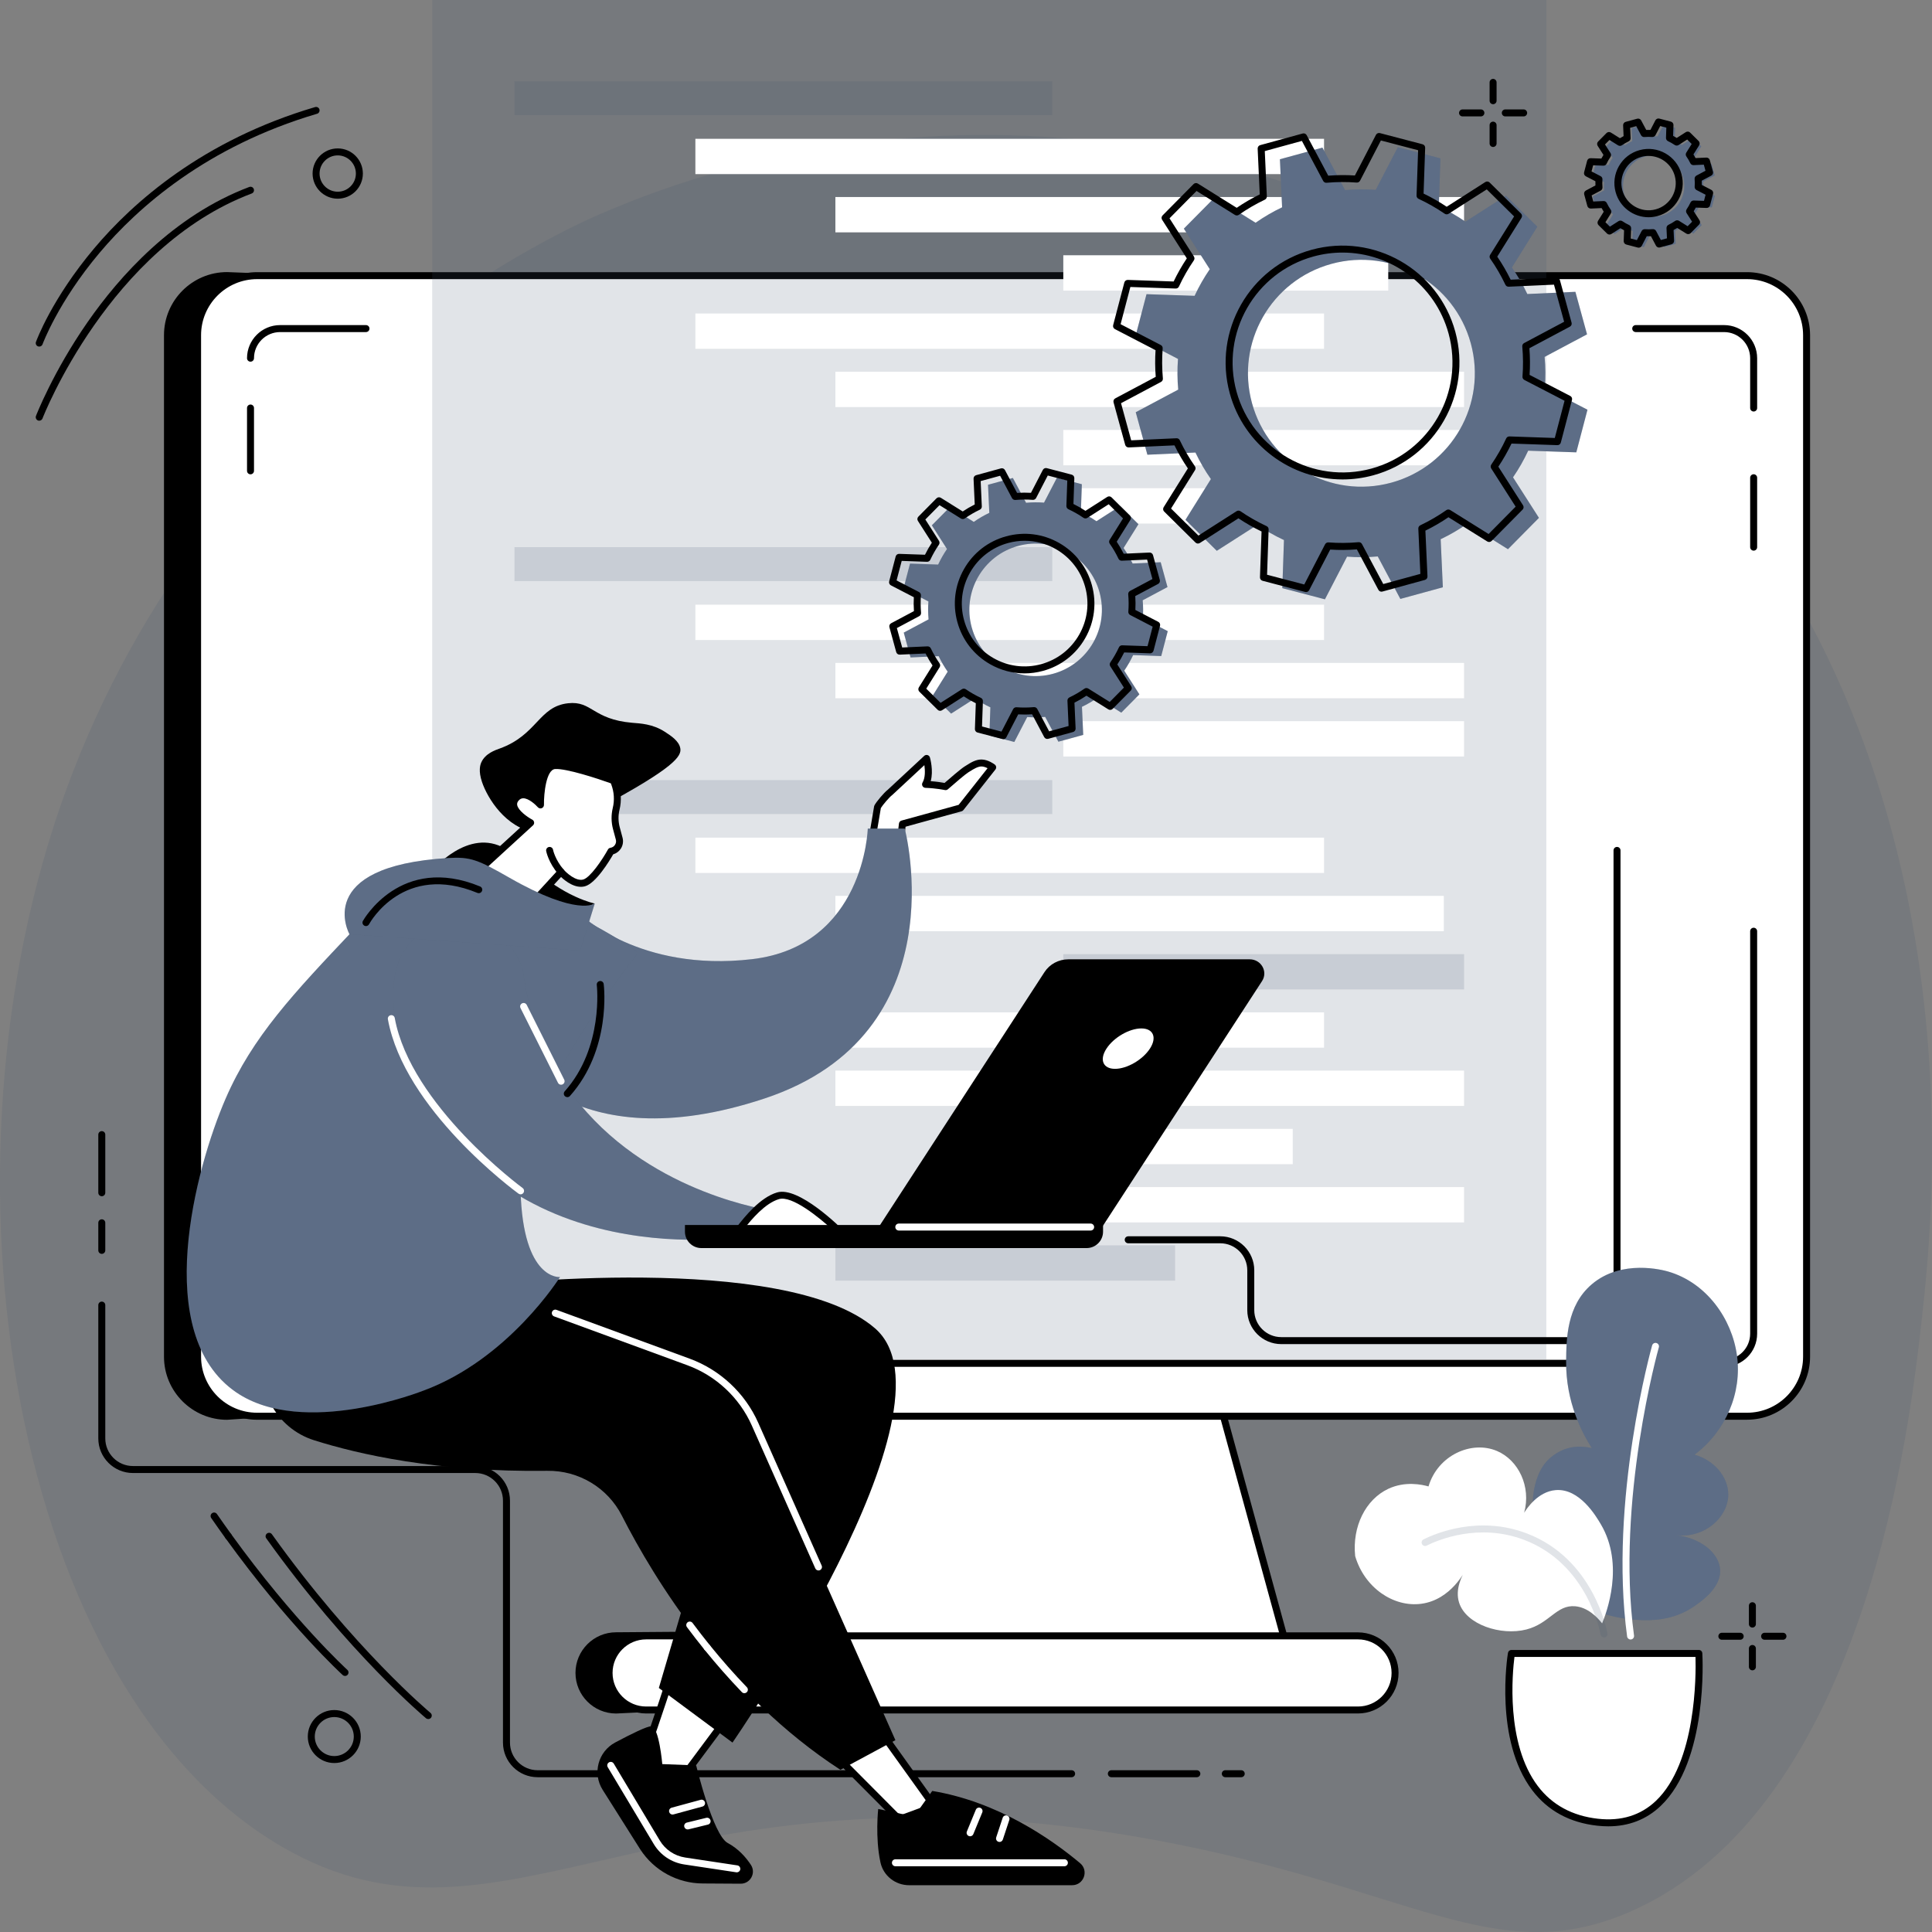 <svg width="210" height="210" viewBox="0 0 210 210" fill="none" xmlns="http://www.w3.org/2000/svg">
<rect x="0" y="0" width="210" height="210" fill="#808080" stroke="none"/>
<g clip-path="url(#clip0_610_717)">
<path d="M65.133 23.312C60.217 25.451 23.014 42.572 7.198 85.844C-7.965 127.331 1.27 183.684 30.675 200.745C54.787 214.734 71.413 190.093 125.34 199.963C153.358 205.092 162.502 214.228 177.215 207.779C202.984 196.487 207.682 154.201 208.879 143.455C210.256 131.086 216.118 78.343 176.817 41.772C145.586 12.711 100.815 7.8 65.133 23.312Z" fill="#3F526F" fill-opacity="0.16"/>
<path d="M183.735 35.715L24.684 29.575C20.901 29.575 17.825 32.651 17.825 36.434V147.466C17.825 151.248 20.901 154.325 24.684 154.325L82.153 150.431L74.775 177.361L66.967 177.422C64.533 177.422 62.552 179.403 62.552 181.837C62.552 184.271 64.533 186.252 66.967 186.252L132.348 183.133C134.782 183.133 130.228 154.322 130.228 154.322C130.228 154.322 187.517 35.71 183.735 35.71V35.715Z" fill="black"/>
<path d="M129.201 140.133H88.643L77.136 182.128H140.708L129.201 140.133Z" fill="white"/>
<path d="M140.708 182.508H77.138C77.019 182.508 76.908 182.452 76.837 182.358C76.766 182.265 76.741 182.143 76.774 182.027L88.281 140.03C88.326 139.865 88.476 139.751 88.648 139.751H129.206C129.378 139.751 129.527 139.865 129.573 140.03L141.08 182.027C141.11 182.141 141.087 182.262 141.016 182.358C140.945 182.452 140.834 182.508 140.715 182.508H140.708ZM77.634 181.749H140.209L128.912 140.51H88.934L77.637 181.749H77.634Z" fill="black"/>
<path d="M189.896 29.962H27.948C24.373 29.962 21.476 32.859 21.476 36.434V147.466C21.476 151.04 24.373 153.938 27.948 153.938H189.896C193.47 153.938 196.368 151.04 196.368 147.466V36.434C196.368 32.859 193.47 29.962 189.896 29.962Z" fill="white"/>
<path d="M189.896 154.32H27.948C24.17 154.32 21.096 151.246 21.096 147.468V36.434C21.096 32.656 24.17 29.582 27.948 29.582H189.896C193.673 29.582 196.747 32.656 196.747 36.434V147.466C196.747 151.243 193.673 154.317 189.896 154.317V154.32ZM27.948 30.341C24.588 30.341 21.855 33.074 21.855 36.434V147.466C21.855 150.826 24.588 153.558 27.948 153.558H189.896C193.256 153.558 195.988 150.826 195.988 147.466V36.434C195.988 33.074 193.256 30.341 189.896 30.341H27.948Z" fill="black"/>
<path d="M147.61 177.814H70.231C68.007 177.814 66.203 179.618 66.203 181.842C66.203 184.066 68.007 185.87 70.231 185.87H147.61C149.834 185.87 151.638 184.066 151.638 181.842C151.638 179.618 149.834 177.814 147.61 177.814Z" fill="white"/>
<path d="M147.61 186.247H70.231C67.802 186.247 65.824 184.271 65.824 181.84C65.824 179.408 67.8 177.432 70.231 177.432H147.61C150.039 177.432 152.017 179.408 152.017 181.84C152.017 184.271 150.041 186.247 147.61 186.247ZM70.231 178.194C68.22 178.194 66.583 179.831 66.583 181.842C66.583 183.854 68.22 185.491 70.231 185.491H147.61C149.621 185.491 151.258 183.854 151.258 181.842C151.258 179.831 149.621 178.194 147.61 178.194H70.231Z" fill="black"/>
<path d="M27.229 118.291V144.968C27.229 146.744 28.669 148.187 30.448 148.187H187.396C189.172 148.187 190.614 146.747 190.614 144.968V101.22L27.229 118.291Z" fill="white"/>
<path d="M187.396 148.566H30.448C28.464 148.566 26.85 146.952 26.85 144.968V118.291C26.85 118.081 27.019 117.911 27.229 117.911C27.439 117.911 27.609 118.081 27.609 118.291V144.968C27.609 146.534 28.881 147.807 30.448 147.807H187.396C188.962 147.807 190.235 146.534 190.235 144.968V101.22C190.235 101.01 190.404 100.84 190.614 100.84C190.824 100.84 190.994 101.01 190.994 101.22V144.968C190.994 146.952 189.38 148.566 187.396 148.566Z" fill="black"/>
<path d="M27.229 51.556C27.019 51.556 26.85 51.387 26.85 51.177V44.35C26.85 44.141 27.019 43.971 27.229 43.971C27.439 43.971 27.609 44.141 27.609 44.35V51.177C27.609 51.387 27.439 51.556 27.229 51.556Z" fill="black"/>
<path d="M39.781 35.715H30.448C28.671 35.715 27.229 37.155 27.229 38.934L39.781 35.715Z" fill="white"/>
<path d="M27.229 39.313C27.019 39.313 26.85 39.144 26.85 38.934C26.85 36.95 28.464 35.336 30.448 35.336H39.781C39.991 35.336 40.161 35.505 40.161 35.715C40.161 35.925 39.991 36.095 39.781 36.095H30.448C28.881 36.095 27.609 37.367 27.609 38.934C27.609 39.144 27.439 39.313 27.229 39.313Z" fill="black"/>
<path d="M190.614 44.35V38.934C190.614 37.157 189.175 35.715 187.396 35.715H177.797L190.614 44.35Z" fill="white"/>
<path d="M190.614 44.73C190.404 44.73 190.235 44.56 190.235 44.35V38.934C190.235 37.367 188.962 36.095 187.396 36.095H177.797C177.587 36.095 177.417 35.925 177.417 35.715C177.417 35.505 177.587 35.336 177.797 35.336H187.396C189.38 35.336 190.994 36.95 190.994 38.934V44.35C190.994 44.56 190.824 44.73 190.614 44.73Z" fill="black"/>
<path d="M190.614 59.853C190.404 59.853 190.235 59.683 190.235 59.473V51.928C190.235 51.718 190.404 51.549 190.614 51.549C190.824 51.549 190.994 51.718 190.994 51.928V59.473C190.994 59.683 190.824 59.853 190.614 59.853Z" fill="black"/>
<path d="M168.078 0H46.977V147.764H168.078V0Z" fill="#3F526F" fill-opacity="0.16"/>
<path d="M114.379 8.83H55.921V12.519H114.379V8.83Z" fill="#3F526F" fill-opacity="0.16"/>
<path d="M143.918 15.087H75.585V18.925H143.918V15.087Z" fill="white"/>
<path d="M159.137 21.415H90.803V25.256H159.137V21.415Z" fill="white"/>
<path d="M150.896 27.745H115.576V31.586H150.896V27.745Z" fill="white"/>
<path d="M114.379 59.473H55.921V63.162H114.379V59.473Z" fill="#3F526F" fill-opacity="0.16"/>
<path d="M143.918 65.727H75.585V69.566H143.918V65.727Z" fill="white"/>
<path d="M159.137 72.058H90.803V75.896H159.137V72.058Z" fill="white"/>
<path d="M159.137 78.388H115.576V82.229H159.137V78.388Z" fill="white"/>
<path d="M143.918 34.076H75.585V37.914H143.918V34.076Z" fill="white"/>
<path d="M159.137 40.406H90.803V44.247H159.137V40.406Z" fill="white"/>
<path d="M142.656 53.067H115.576V56.907H142.656V53.067Z" fill="white"/>
<path d="M159.137 46.736H115.576V50.577H159.137V46.736Z" fill="white"/>
<path d="M114.379 84.794H55.921V88.483H114.379V84.794Z" fill="#3F526F" fill-opacity="0.16"/>
<path d="M143.918 91.049H75.585V94.887H143.918V91.049Z" fill="white"/>
<path d="M156.938 97.379H90.803V101.22H156.938V97.379Z" fill="white"/>
<path d="M159.137 103.71H115.576V107.55H159.137V103.71Z" fill="#3F526F" fill-opacity="0.16"/>
<path d="M127.728 135.361H90.803V139.202H127.728V135.361Z" fill="#3F526F" fill-opacity="0.16"/>
<path d="M143.918 110.04H75.585V113.878H143.918V110.04Z" fill="white"/>
<path d="M159.137 116.37H90.803V120.209H159.137V116.37Z" fill="white"/>
<path d="M159.137 129.031H115.576V132.872H159.137V129.031Z" fill="white"/>
<path d="M140.515 122.701H115.576V126.541H140.515V122.701Z" fill="white"/>
<path d="M134.916 193.175H133.186C132.976 193.175 132.806 193.005 132.806 192.795C132.806 192.585 132.976 192.416 133.186 192.416H134.916C135.126 192.416 135.296 192.585 135.296 192.795C135.296 193.005 135.126 193.175 134.916 193.175Z" fill="black"/>
<path d="M130.091 193.175H120.798C120.588 193.175 120.419 193.005 120.419 192.795C120.419 192.585 120.588 192.416 120.798 192.416H130.091C130.301 192.416 130.471 192.585 130.471 192.795C130.471 193.005 130.301 193.175 130.091 193.175Z" fill="black"/>
<path d="M116.477 193.175H58.436C56.361 193.175 54.671 191.487 54.671 189.41V163.117C54.671 161.46 53.322 160.111 51.665 160.111H14.45C12.375 160.111 10.685 158.423 10.685 156.346V141.859C10.685 141.649 10.854 141.479 11.064 141.479C11.274 141.479 11.444 141.649 11.444 141.859V156.346C11.444 158.003 12.792 159.352 14.45 159.352H51.668C53.742 159.352 55.432 161.04 55.432 163.117V189.41C55.432 191.067 56.781 192.416 58.438 192.416H116.479C116.689 192.416 116.859 192.585 116.859 192.795C116.859 193.005 116.689 193.175 116.479 193.175H116.477Z" fill="black"/>
<path d="M11.064 136.29C10.854 136.29 10.685 136.12 10.685 135.91V132.912C10.685 132.702 10.854 132.533 11.064 132.533C11.274 132.533 11.444 132.702 11.444 132.912V135.91C11.444 136.12 11.274 136.29 11.064 136.29Z" fill="black"/>
<path d="M11.064 130.025C10.854 130.025 10.685 129.856 10.685 129.646V123.328C10.685 123.118 10.854 122.949 11.064 122.949C11.274 122.949 11.444 123.118 11.444 123.328V129.646C11.444 129.856 11.274 130.025 11.064 130.025Z" fill="black"/>
<path d="M69.297 192.37C69.841 191.819 72.989 182.027 72.989 182.027L79.208 186.465L72.389 195.629L69.295 192.37H69.297Z" fill="white"/>
<path d="M72.389 196.008C72.285 196.008 72.187 195.965 72.114 195.89L69.019 192.631C68.88 192.484 68.88 192.254 69.019 192.11C69.424 191.591 71.445 185.584 72.625 181.911C72.662 181.794 72.751 181.706 72.868 181.668C72.981 181.63 73.108 181.647 73.207 181.718L79.425 186.156C79.509 186.214 79.565 186.305 79.58 186.407C79.595 186.508 79.57 186.609 79.509 186.693L72.69 195.857C72.625 195.945 72.521 196.003 72.409 196.008C72.402 196.008 72.394 196.008 72.387 196.008H72.389ZM69.766 192.312L72.354 195.039L78.672 186.548L73.189 182.637C72.387 185.116 70.512 190.829 69.763 192.312H69.766Z" fill="black"/>
<path d="M80.506 204.75L76.369 204.725C73.632 204.71 71.086 203.318 69.596 201.023L65.507 194.549C64.376 192.76 65.009 190.389 66.879 189.395C68.587 188.486 70.375 187.603 70.793 187.644C71.643 187.725 71.987 191.75 71.987 191.75L75.671 191.892C75.671 191.892 77.493 199.462 79.094 200.322C80.26 200.95 81.075 201.871 81.624 202.711C82.199 203.591 81.558 204.755 80.508 204.75H80.506Z" fill="black"/>
<path d="M80.088 203.515C80.071 203.515 80.05 203.515 80.03 203.51L74.373 202.658C72.986 202.448 71.779 201.638 71.058 200.436L66.059 192.084C65.95 191.905 66.011 191.672 66.191 191.563C66.37 191.454 66.603 191.515 66.712 191.695L71.711 200.046C72.313 201.053 73.325 201.732 74.487 201.906L80.144 202.759C80.352 202.789 80.493 202.984 80.463 203.191C80.435 203.379 80.273 203.515 80.088 203.515Z" fill="white"/>
<path d="M73.105 197.236C72.938 197.236 72.787 197.124 72.738 196.955C72.683 196.752 72.802 196.545 73.004 196.489L76.157 195.632C76.359 195.576 76.567 195.695 76.622 195.897C76.678 196.1 76.559 196.307 76.356 196.363L73.204 197.22C73.171 197.231 73.138 197.233 73.103 197.233L73.105 197.236Z" fill="white"/>
<path d="M74.747 198.852C74.575 198.852 74.421 198.736 74.378 198.564C74.327 198.361 74.454 198.154 74.656 198.106L76.769 197.59C76.971 197.539 77.179 197.666 77.227 197.868C77.278 198.07 77.151 198.278 76.949 198.326L74.836 198.842C74.806 198.85 74.775 198.852 74.745 198.852H74.747Z" fill="white"/>
<path d="M90.52 190.503L97.741 197.757L101.569 196.353L94.912 187.07L90.52 190.503Z" fill="white"/>
<path d="M97.741 198.136C97.642 198.136 97.544 198.098 97.473 198.025L90.252 190.769C90.176 190.693 90.136 190.586 90.143 190.478C90.151 190.369 90.204 190.27 90.287 190.202L94.68 186.768C94.761 186.705 94.864 186.677 94.968 186.693C95.069 186.708 95.163 186.763 95.224 186.847L101.88 196.13C101.949 196.226 101.969 196.35 101.934 196.464C101.898 196.578 101.812 196.669 101.701 196.709L97.873 198.116C97.83 198.131 97.787 198.139 97.741 198.139V198.136ZM91.092 190.536L97.84 197.317L100.972 196.165L94.837 187.611L91.092 190.536Z" fill="black"/>
<path d="M95.459 196.623C95.459 196.623 95.11 199.71 95.702 202.437C96.018 203.892 97.326 204.914 98.814 204.914H116.535C117.802 204.914 118.377 203.333 117.405 202.521C114.255 199.882 108.456 195.849 101.331 194.667L99.343 197.451L95.456 196.628L95.459 196.623Z" fill="black"/>
<path d="M115.695 202.855H97.329C97.119 202.855 96.949 202.685 96.949 202.475C96.949 202.265 97.119 202.096 97.329 202.096H115.695C115.905 202.096 116.074 202.265 116.074 202.475C116.074 202.685 115.905 202.855 115.695 202.855Z" fill="white"/>
<path d="M105.445 199.594C105.397 199.594 105.349 199.583 105.301 199.566C105.106 199.485 105.015 199.265 105.096 199.07L106.068 196.712C106.149 196.517 106.369 196.426 106.564 196.507C106.758 196.588 106.85 196.808 106.769 197.003L105.797 199.361C105.736 199.508 105.595 199.596 105.445 199.596V199.594Z" fill="white"/>
<path d="M108.643 200.213C108.603 200.213 108.565 200.208 108.524 200.193C108.325 200.127 108.218 199.912 108.284 199.712L108.987 197.585C109.053 197.385 109.268 197.278 109.466 197.344C109.666 197.41 109.772 197.625 109.706 197.825L109.003 199.953C108.95 200.112 108.803 200.213 108.643 200.213Z" fill="white"/>
<path d="M52.295 139.731C52.295 139.731 85.298 135.89 95.11 144.384C104.924 152.88 79.618 189.41 79.618 189.41L71.615 183.474L79.205 157.654L48.7 148.991L52.295 139.731Z" fill="black"/>
<path d="M34.134 156.546C38.928 158.067 47.506 160.035 59.493 159.871C62.899 159.825 66.044 161.705 67.592 164.741C71.142 171.704 78.829 184.243 91.347 192.37L97.326 189.149L82.064 154.795C80.67 151.658 78.064 149.221 74.844 148.04L44.599 136.948C44.599 136.948 35.219 134.327 30.622 142.699C29.8 144.194 29.243 145.543 28.879 146.75C27.634 150.886 30.015 155.241 34.131 156.546H34.134Z" fill="black"/>
<path d="M88.964 170.7C88.817 170.7 88.681 170.616 88.618 170.475L81.72 154.95C80.377 151.924 77.824 149.535 74.715 148.397L60.23 143.086C60.032 143.013 59.931 142.795 60.004 142.6C60.078 142.403 60.295 142.302 60.49 142.375L74.975 147.686C78.274 148.895 80.987 151.433 82.414 154.644L89.311 170.168C89.397 170.361 89.311 170.583 89.118 170.669C89.068 170.692 89.017 170.702 88.964 170.702V170.7Z" fill="white"/>
<path d="M80.911 184.043C80.812 184.043 80.711 184.006 80.638 183.927C79.249 182.482 77.88 180.929 76.572 179.312C76.44 179.15 76.465 178.91 76.627 178.778C76.792 178.647 77.029 178.672 77.161 178.834C78.454 180.433 79.808 181.969 81.184 183.398C81.328 183.55 81.326 183.79 81.174 183.935C81.1 184.006 81.004 184.041 80.911 184.041V184.043Z" fill="white"/>
<path d="M76.868 179.454C76.756 179.454 76.647 179.406 76.572 179.312C75.929 178.518 75.289 177.693 74.669 176.863C74.545 176.696 74.578 176.458 74.747 176.332C74.914 176.208 75.152 176.241 75.279 176.41C75.891 177.232 76.526 178.05 77.161 178.836C77.293 178.998 77.267 179.239 77.105 179.37C77.035 179.426 76.951 179.454 76.868 179.454Z" fill="white"/>
<path d="M46.959 94.642C46.959 94.642 50.891 89.872 54.931 92.251C57.289 93.64 59.321 95.99 62.535 97.458C63.868 98.065 64.647 98.207 64.647 98.207C64.647 98.207 62.431 99.543 56.083 99.763C49.735 99.983 46.956 94.644 46.956 94.644L46.959 94.642Z" fill="black"/>
<path d="M58.18 90.485C54.949 89.963 52.983 86.758 52.391 84.997C51.986 83.787 52.191 83.145 52.32 82.859C52.755 81.887 53.861 81.526 54.304 81.366C58.405 79.889 58.552 76.784 61.755 76.44C64.354 76.159 64.407 78.188 68.71 78.563C69.583 78.639 70.919 78.672 72.268 79.544C72.913 79.962 73.821 80.546 73.948 81.353C74.077 82.171 73.437 83.398 64.986 87.901C60.154 90.477 59.266 90.662 58.178 90.487L58.18 90.485Z" fill="black"/>
<path d="M66.692 84.848C66.692 84.848 61.973 83.115 60.328 83.213C58.684 83.309 58.752 87.494 58.752 87.494C58.752 87.494 57.062 85.574 56.062 86.811C55.063 88.048 57.687 89.432 57.687 89.432L49.391 97.035L57.08 99.031L60.986 94.776C60.986 94.776 62.292 96.286 63.486 95.975C64.68 95.664 66.416 92.532 66.416 92.532C67.063 92.43 67.481 91.79 67.311 91.158L67.008 90.029C66.823 89.341 66.813 88.62 66.98 87.927C67.203 87.003 67.144 86.034 66.808 85.146L66.697 84.85L66.692 84.848Z" fill="white"/>
<path d="M57.075 99.408C57.042 99.408 57.011 99.403 56.978 99.396L49.289 97.4C49.155 97.364 49.049 97.258 49.016 97.124C48.983 96.99 49.026 96.845 49.127 96.752L57.049 89.495C56.498 89.136 55.642 88.466 55.478 87.676C55.397 87.284 55.496 86.902 55.761 86.571C56.047 86.216 56.422 86.024 56.844 86.014C57.411 85.999 57.978 86.325 58.388 86.644C58.466 85.303 58.818 82.92 60.3 82.834C62.003 82.732 66.621 84.42 66.818 84.491C66.922 84.529 67.003 84.61 67.043 84.713L67.154 85.01C67.519 85.974 67.582 87.011 67.339 88.013C67.187 88.64 67.195 89.303 67.365 89.928L67.668 91.056C67.777 91.461 67.709 91.897 67.478 92.248C67.284 92.547 66.99 92.762 66.653 92.861C66.256 93.554 64.766 96.028 63.569 96.339C62.529 96.61 61.479 95.793 60.983 95.325L57.348 99.284C57.274 99.363 57.173 99.408 57.069 99.408H57.075ZM50.157 96.84L56.948 98.604L60.7 94.515C60.773 94.437 60.877 94.394 60.986 94.391C61.095 94.391 61.196 94.439 61.267 94.523C61.588 94.892 62.598 95.808 63.385 95.603C64.139 95.406 65.439 93.498 66.079 92.342C66.135 92.238 66.236 92.17 66.352 92.152C66.557 92.119 66.734 92.008 66.846 91.833C66.96 91.659 66.993 91.454 66.937 91.251L66.633 90.123C66.433 89.376 66.423 88.585 66.603 87.833C66.81 86.981 66.755 86.097 66.446 85.275L66.395 85.144C64.984 84.635 61.573 83.517 60.346 83.59C59.379 83.646 59.106 86.239 59.126 87.487C59.126 87.646 59.033 87.788 58.883 87.846C58.734 87.904 58.567 87.861 58.461 87.742C58.218 87.469 57.459 86.755 56.859 86.77C56.66 86.775 56.5 86.862 56.351 87.044C56.227 87.198 56.184 87.347 56.219 87.519C56.338 88.096 57.287 88.79 57.856 89.093C57.965 89.151 58.038 89.258 58.056 89.382C58.071 89.503 58.028 89.627 57.937 89.71L50.155 96.84H50.157Z" fill="black"/>
<path d="M60.981 95.153C60.875 95.153 60.768 95.107 60.693 95.021C59.615 93.766 59.377 92.557 59.367 92.506C59.329 92.301 59.463 92.102 59.67 92.064C59.875 92.026 60.075 92.16 60.113 92.365C60.116 92.382 60.333 93.44 61.269 94.528C61.406 94.687 61.388 94.928 61.229 95.064C61.158 95.125 61.069 95.155 60.981 95.155V95.153Z" fill="black"/>
<path d="M95.386 87.712C95.55 87.383 96.375 86.401 96.749 86.12L100.714 82.434C100.714 82.434 101.23 84.21 100.605 85.257C101.822 85.298 102.784 85.505 102.784 85.505C102.784 85.505 104.595 83.909 105.046 83.636C105.496 83.36 106.085 82.925 106.693 82.932C107.3 82.94 107.905 83.405 107.905 83.405L104.423 87.818L98.09 89.561L96.775 100.466L93.888 96.6L95.386 87.714V87.712Z" fill="white"/>
<path d="M96.775 100.846C96.656 100.846 96.544 100.79 96.471 100.694L93.584 96.828C93.521 96.744 93.496 96.641 93.513 96.537L95.011 87.651C95.016 87.613 95.029 87.578 95.046 87.545C95.234 87.173 96.069 86.171 96.506 85.834L100.456 82.161C100.552 82.072 100.689 82.037 100.815 82.072C100.942 82.108 101.043 82.206 101.078 82.333C101.099 82.401 101.488 83.777 101.162 84.911C101.845 84.961 102.397 85.05 102.672 85.101C103.128 84.701 104.441 83.562 104.848 83.314C104.909 83.276 104.972 83.236 105.038 83.195C105.493 82.907 106.058 82.545 106.695 82.555C107.409 82.565 108.061 83.051 108.132 83.107C108.213 83.168 108.264 83.261 108.277 83.36C108.289 83.461 108.261 83.562 108.198 83.641L104.717 88.053C104.666 88.117 104.598 88.162 104.519 88.185L98.432 89.86L97.147 100.512C97.129 100.666 97.017 100.792 96.868 100.833C96.835 100.84 96.802 100.846 96.769 100.846H96.775ZM94.287 96.501L96.511 99.479L97.713 89.516C97.731 89.364 97.84 89.235 97.989 89.194L104.2 87.484L107.343 83.502C107.151 83.403 106.91 83.312 106.688 83.309C106.288 83.309 105.835 83.585 105.445 83.831C105.374 83.874 105.309 83.916 105.243 83.957C104.932 84.147 103.753 85.156 103.034 85.789C102.943 85.867 102.822 85.9 102.703 85.875C102.693 85.875 101.756 85.675 100.59 85.635C100.456 85.629 100.334 85.556 100.269 85.437C100.205 85.318 100.208 85.177 100.276 85.06C100.58 84.552 100.56 83.76 100.476 83.168L97.005 86.394C97.005 86.394 96.985 86.411 96.975 86.419C96.663 86.652 95.937 87.509 95.745 87.831L94.285 96.494L94.287 96.501Z" fill="black"/>
<path d="M63.058 99.363C63.058 99.363 69.502 105.686 81.733 104.259C93.964 102.832 94.325 90.065 94.325 90.065H98.341C98.341 90.065 104.274 112.378 83.107 119.399C61.94 126.423 55.05 114.106 55.05 114.106L63.058 99.363Z" fill="#3F526F"/>
<path d="M63.058 99.363C63.058 99.363 69.502 105.686 81.733 104.259C93.964 102.832 94.325 90.065 94.325 90.065H98.341C98.341 90.065 104.274 112.378 83.107 119.399C61.94 126.423 55.05 114.106 55.05 114.106L63.058 99.363Z" fill="white" fill-opacity="0.16"/>
<path d="M46.025 151.152C46.025 151.152 33.013 156.351 25.671 151.337C16.405 145.011 21.238 126.987 24.532 119.399C27.442 112.694 31.905 107.975 38.445 101.063C40.312 99.09 41.441 98.06 43.164 97.238C49.983 93.971 58.254 97.673 62.322 99.492C65.411 100.873 67.787 102.409 69.379 103.553C69.379 103.553 56.321 119.66 56.584 129.438C56.847 139.217 60.867 138.81 60.867 138.81C60.867 138.81 55.319 147.716 46.028 151.154L46.025 151.152Z" fill="#3F526F"/>
<path d="M46.025 151.152C46.025 151.152 33.013 156.351 25.671 151.337C16.405 145.011 21.238 126.987 24.532 119.399C27.442 112.694 31.905 107.975 38.445 101.063C40.312 99.09 41.441 98.06 43.164 97.238C49.983 93.971 58.254 97.673 62.322 99.492C65.411 100.873 67.787 102.409 69.379 103.553C69.379 103.553 56.321 119.66 56.584 129.438C56.847 139.217 60.867 138.81 60.867 138.81C60.867 138.81 55.319 147.716 46.028 151.154L46.025 151.152Z" fill="white" fill-opacity="0.16"/>
<path d="M56.844 105.478C57.216 108.388 58.104 112.087 60.214 115.882C66.945 127.994 80.448 130.931 83.112 131.457L80.443 134.43C80.443 134.43 51.764 139.136 43.447 112.934C43.447 112.934 40.29 103.153 47.313 100.734C48.776 100.231 50.699 99.937 52.538 100.653C55.723 101.893 56.723 105.056 56.847 105.476L56.844 105.478Z" fill="#3F526F"/>
<path d="M56.844 105.478C57.216 108.388 58.104 112.087 60.214 115.882C66.945 127.994 80.448 130.931 83.112 131.457L80.443 134.43C80.443 134.43 51.764 139.136 43.447 112.934C43.447 112.934 40.29 103.153 47.313 100.734C48.776 100.231 50.699 99.937 52.538 100.653C55.723 101.893 56.723 105.056 56.847 105.476L56.844 105.478Z" fill="white" fill-opacity="0.16"/>
<path d="M80.152 133.851C80.369 133.722 82.371 130.62 84.569 129.972C86.768 129.327 91.55 134.152 91.55 134.152L80.152 133.851Z" fill="white"/>
<path d="M91.55 134.532C91.55 134.532 91.542 134.532 91.54 134.532L80.142 134.231C79.972 134.225 79.828 134.112 79.785 133.947C79.747 133.798 79.802 133.641 79.924 133.55C79.969 133.502 80.094 133.342 80.207 133.203C80.926 132.292 82.606 130.16 84.466 129.613C86.814 128.922 91.317 133.378 91.823 133.889C91.932 134 91.962 134.165 91.902 134.306C91.841 134.446 91.704 134.534 91.552 134.534L91.55 134.532ZM80.941 133.492L90.581 133.747C88.964 132.255 86.062 129.929 84.675 130.337C83.152 130.785 81.675 132.566 80.941 133.492Z" fill="black"/>
<path d="M37.985 101.546C37.985 101.546 33.871 94.158 48.702 93.263C51.154 93.116 51.946 93.447 55.4 95.421C62.813 99.659 64.65 98.204 64.65 98.204L63.061 103.322L37.987 101.546H37.985Z" fill="#3F526F"/>
<path d="M37.985 101.546C37.985 101.546 33.871 94.158 48.702 93.263C51.154 93.116 51.946 93.447 55.4 95.421C62.813 99.659 64.65 98.204 64.65 98.204L63.061 103.322L37.987 101.546H37.985Z" fill="white" fill-opacity="0.16"/>
<path d="M39.781 100.661C39.72 100.661 39.657 100.646 39.599 100.615C39.414 100.514 39.346 100.284 39.447 100.102C39.488 100.028 43.546 92.792 52.184 96.355C52.379 96.436 52.47 96.656 52.389 96.85C52.308 97.045 52.088 97.136 51.893 97.055C43.895 93.756 40.262 100.188 40.112 100.464C40.044 100.59 39.913 100.661 39.779 100.661H39.781Z" fill="black"/>
<path d="M56.581 129.815C56.503 129.815 56.424 129.793 56.358 129.742C55.852 129.373 43.941 120.575 42.162 110.789C42.124 110.584 42.261 110.384 42.468 110.349C42.673 110.311 42.873 110.447 42.908 110.655C44.634 120.148 56.685 129.044 56.806 129.132C56.976 129.256 57.011 129.494 56.89 129.664C56.816 129.765 56.7 129.82 56.584 129.82L56.581 129.815Z" fill="white"/>
<path d="M61.664 119.255C61.573 119.255 61.484 119.222 61.411 119.159C61.254 119.019 61.242 118.779 61.381 118.622C65.641 113.855 64.877 107.125 64.867 107.057C64.842 106.849 64.989 106.66 65.199 106.634C65.409 106.609 65.596 106.756 65.621 106.966C65.657 107.254 66.441 114.101 61.947 119.131C61.872 119.214 61.768 119.257 61.664 119.257V119.255Z" fill="black"/>
<path d="M60.989 117.904C60.849 117.904 60.715 117.828 60.65 117.694L56.576 109.569C56.482 109.382 56.558 109.154 56.746 109.061C56.933 108.967 57.16 109.043 57.254 109.23L61.328 117.355C61.421 117.542 61.345 117.77 61.158 117.863C61.102 117.891 61.044 117.904 60.989 117.904Z" fill="white"/>
<path d="M119.811 133.35H95.53L113.532 105.663C114.093 104.798 115.075 104.274 116.127 104.274H135.835C137.087 104.274 137.846 105.615 137.178 106.642L119.811 133.35Z" fill="black"/>
<path d="M124.99 113.982C124.201 115.196 122.503 116.178 121.2 116.178C119.897 116.178 119.477 115.194 120.267 113.982C121.056 112.767 122.754 111.786 124.057 111.786C125.36 111.786 125.78 112.77 124.99 113.982Z" fill="white"/>
<path d="M74.451 133.15H119.897V133.876C119.897 134.861 119.098 135.66 118.114 135.66H76.235C75.251 135.66 74.451 134.861 74.451 133.876V133.15Z" fill="black"/>
<path d="M118.549 133.755H97.696C97.486 133.755 97.316 133.585 97.316 133.375C97.316 133.165 97.486 132.996 97.696 132.996H118.549C118.759 132.996 118.928 133.165 118.928 133.375C118.928 133.585 118.759 133.755 118.549 133.755Z" fill="white"/>
<path d="M126.901 63.812L126.162 61.112L123.108 61.252C122.825 60.657 122.498 60.093 122.126 59.567L123.743 56.976L121.754 55.007L119.179 56.654C118.642 56.288 118.076 55.964 117.486 55.691L117.592 52.634L114.885 51.926L113.481 54.635C112.838 54.585 112.188 54.59 111.53 54.651L110.093 51.953L107.394 52.692L107.533 55.746C106.938 56.029 106.374 56.356 105.848 56.728L103.257 55.111L101.288 57.1L102.935 59.675C102.569 60.212 102.245 60.779 101.971 61.368L98.915 61.262L98.207 63.969L100.916 65.373C100.866 66.016 100.871 66.666 100.932 67.324L98.234 68.761L98.973 71.461L102.027 71.322C102.31 71.916 102.637 72.48 103.009 73.007L101.392 75.597L103.381 77.566L105.956 75.919C106.493 76.286 107.06 76.609 107.649 76.883L107.543 79.939L110.25 80.648L111.654 77.938C112.297 77.988 112.947 77.983 113.605 77.923L115.042 80.62L117.742 79.881L117.603 76.827C118.197 76.544 118.761 76.217 119.288 75.845L121.878 77.462L123.847 75.474L122.2 72.898C122.567 72.361 122.89 71.795 123.164 71.205L126.22 71.311L126.929 68.604L124.219 67.2C124.269 66.557 124.264 65.907 124.204 65.249L126.901 63.812ZM114.47 73.234C110.632 74.284 106.67 72.025 105.62 68.189C104.57 64.351 106.829 60.389 110.665 59.339C114.503 58.289 118.465 60.548 119.515 64.384C120.565 68.222 118.306 72.184 114.47 73.234Z" fill="#3F526F"/>
<path d="M126.901 63.812L126.162 61.112L123.108 61.252C122.825 60.657 122.498 60.093 122.126 59.567L123.743 56.976L121.754 55.007L119.179 56.654C118.642 56.288 118.076 55.964 117.486 55.691L117.592 52.634L114.885 51.926L113.481 54.635C112.838 54.585 112.188 54.59 111.53 54.651L110.093 51.953L107.394 52.692L107.533 55.746C106.938 56.029 106.374 56.356 105.848 56.728L103.257 55.111L101.288 57.1L102.935 59.675C102.569 60.212 102.245 60.779 101.971 61.368L98.915 61.262L98.207 63.969L100.916 65.373C100.866 66.016 100.871 66.666 100.932 67.324L98.234 68.761L98.973 71.461L102.027 71.322C102.31 71.916 102.637 72.48 103.009 73.007L101.392 75.597L103.381 77.566L105.956 75.919C106.493 76.286 107.06 76.609 107.649 76.883L107.543 79.939L110.25 80.648L111.654 77.938C112.297 77.988 112.947 77.983 113.605 77.923L115.042 80.62L117.742 79.881L117.603 76.827C118.197 76.544 118.761 76.217 119.288 75.845L121.878 77.462L123.847 75.474L122.2 72.898C122.567 72.361 122.89 71.795 123.164 71.205L126.22 71.311L126.929 68.604L124.219 67.2C124.269 66.557 124.264 65.907 124.204 65.249L126.901 63.812ZM114.47 73.234C110.632 74.284 106.67 72.025 105.62 68.189C104.57 64.351 106.829 60.389 110.665 59.339C114.503 58.289 118.465 60.548 119.515 64.384C120.565 68.222 118.306 72.184 114.47 73.234Z" fill="white" fill-opacity="0.16"/>
<path d="M109.056 80.344C109.023 80.344 108.993 80.339 108.96 80.331L106.252 79.623C106.08 79.577 105.964 79.421 105.969 79.243L106.065 76.438C105.615 76.217 105.177 75.967 104.757 75.691L102.391 77.204C102.242 77.3 102.047 77.28 101.921 77.153L99.932 75.185C99.806 75.061 99.783 74.864 99.876 74.715L101.362 72.336C101.086 71.924 100.83 71.486 100.603 71.031L97.799 71.157C97.617 71.165 97.463 71.048 97.415 70.879L96.676 68.179C96.628 68.007 96.706 67.828 96.863 67.744L99.34 66.426C99.305 65.92 99.302 65.414 99.33 64.915L96.84 63.625C96.683 63.544 96.603 63.364 96.648 63.192L97.356 60.485C97.402 60.313 97.561 60.194 97.736 60.202L100.542 60.298C100.762 59.847 101.013 59.41 101.288 58.99L99.775 56.624C99.679 56.475 99.699 56.28 99.826 56.154L101.794 54.165C101.918 54.038 102.116 54.016 102.265 54.109L104.643 55.594C105.056 55.316 105.493 55.063 105.949 54.835L105.822 52.032C105.815 51.855 105.931 51.695 106.101 51.65L108.8 50.911C108.972 50.863 109.152 50.941 109.235 51.098L110.554 53.578C111.06 53.542 111.566 53.54 112.062 53.568L113.352 51.078C113.433 50.921 113.613 50.84 113.785 50.886L116.492 51.594C116.664 51.64 116.78 51.797 116.775 51.974L116.679 54.78C117.129 55 117.567 55.25 117.987 55.526L120.353 54.013C120.502 53.917 120.697 53.937 120.823 54.064L122.812 56.032C122.939 56.156 122.961 56.353 122.868 56.503L121.383 58.881C121.658 59.293 121.914 59.731 122.142 60.187L124.945 60.06C125.122 60.052 125.281 60.169 125.327 60.338L126.066 63.038C126.114 63.21 126.035 63.39 125.879 63.473L123.399 64.791C123.434 65.297 123.437 65.803 123.409 66.299L125.899 67.59C126.056 67.671 126.137 67.85 126.091 68.022L125.383 70.73C125.337 70.902 125.178 71.018 125.003 71.013L122.195 70.917C121.975 71.367 121.724 71.807 121.448 72.225L122.961 74.591C123.057 74.74 123.037 74.935 122.911 75.061L120.942 77.05C120.818 77.176 120.621 77.199 120.472 77.105L118.093 75.62C117.681 75.896 117.243 76.152 116.788 76.379L116.914 79.185C116.922 79.362 116.806 79.522 116.636 79.567L113.936 80.306C113.764 80.354 113.585 80.276 113.501 80.119L112.183 77.639C111.677 77.675 111.171 77.677 110.675 77.649L109.385 80.139C109.319 80.268 109.187 80.344 109.048 80.344H109.056ZM106.738 78.965L108.858 79.522L110.124 77.08C110.194 76.944 110.339 76.865 110.49 76.875C111.108 76.923 111.74 76.918 112.375 76.862C112.527 76.847 112.674 76.928 112.745 77.062L114.038 79.494L116.15 78.915L116.026 76.164C116.019 76.012 116.105 75.871 116.241 75.805C116.818 75.532 117.365 75.21 117.871 74.856C117.995 74.768 118.162 74.765 118.291 74.844L120.624 76.298L122.164 74.74L120.682 72.42C120.601 72.291 120.603 72.126 120.689 72C121.044 71.484 121.357 70.932 121.623 70.363C121.686 70.224 121.823 70.135 121.98 70.142L124.732 70.236L125.289 68.116L122.847 66.851C122.711 66.78 122.632 66.636 122.645 66.484C122.693 65.867 122.688 65.234 122.632 64.599C122.62 64.447 122.698 64.3 122.832 64.23L125.264 62.937L124.684 60.824L121.934 60.948C121.775 60.953 121.641 60.87 121.575 60.733C121.302 60.156 120.983 59.61 120.626 59.104C120.537 58.98 120.532 58.813 120.613 58.684L122.068 56.351L120.51 54.81L118.19 56.293C118.06 56.374 117.896 56.371 117.77 56.285C117.251 55.931 116.702 55.617 116.133 55.351C115.993 55.288 115.907 55.147 115.912 54.995L116.009 52.242L113.888 51.685L112.623 54.127C112.552 54.261 112.416 54.342 112.256 54.332C111.639 54.284 111.004 54.289 110.371 54.344C110.22 54.357 110.073 54.279 110.002 54.145L108.709 51.713L106.594 52.292L106.718 55.043C106.726 55.195 106.64 55.336 106.503 55.402C105.929 55.675 105.38 55.994 104.874 56.351C104.75 56.439 104.583 56.442 104.453 56.364L102.121 54.909L100.58 56.467L102.063 58.787C102.144 58.916 102.141 59.081 102.055 59.207C101.701 59.726 101.387 60.275 101.121 60.844C101.058 60.983 100.916 61.069 100.765 61.065L98.012 60.968L97.455 63.089L99.897 64.354C100.033 64.424 100.112 64.569 100.102 64.721C100.054 65.335 100.059 65.97 100.114 66.605C100.127 66.757 100.049 66.904 99.915 66.975L97.486 68.268L98.065 70.38L100.815 70.256C100.962 70.249 101.109 70.335 101.174 70.471C101.448 71.048 101.769 71.595 102.123 72.101C102.212 72.225 102.214 72.392 102.136 72.521L100.681 74.854L102.24 76.394L104.56 74.912C104.689 74.831 104.853 74.833 104.98 74.919C105.496 75.274 106.047 75.587 106.617 75.853C106.756 75.916 106.842 76.058 106.837 76.21L106.741 78.963L106.738 78.965ZM111.361 73.194C110.06 73.194 108.777 72.857 107.616 72.195C105.855 71.19 104.593 69.563 104.059 67.61C103.525 65.657 103.78 63.61 104.785 61.851C105.787 60.09 107.416 58.828 109.37 58.294C111.323 57.76 113.37 58.016 115.128 59.02C116.889 60.025 118.152 61.651 118.685 63.605C119.222 65.558 118.964 67.605 117.959 69.363C116.957 71.124 115.328 72.387 113.375 72.921C112.709 73.103 112.031 73.194 111.361 73.194ZM111.384 58.78C110.779 58.78 110.169 58.861 109.569 59.025C107.811 59.506 106.346 60.645 105.443 62.228C104.54 63.812 104.307 65.652 104.79 67.41C105.271 69.168 106.409 70.633 107.993 71.537C109.577 72.44 111.419 72.673 113.175 72.189C114.933 71.709 116.398 70.57 117.301 68.986C118.205 67.402 118.437 65.563 117.954 63.805C117.474 62.046 116.335 60.581 114.751 59.678C113.709 59.083 112.552 58.78 111.381 58.78H111.384Z" fill="black"/>
<path d="M186.379 19.072L186.037 17.822L184.625 17.886C184.494 17.61 184.342 17.349 184.173 17.106L184.921 15.907L184 14.996L182.809 15.758C182.561 15.588 182.298 15.439 182.027 15.312L182.075 13.898L180.823 13.569L180.172 14.824C179.876 14.801 179.573 14.804 179.269 14.832L178.604 13.584L177.354 13.926L177.417 15.338C177.141 15.469 176.881 15.621 176.638 15.79L175.439 15.042L174.528 15.963L175.289 17.154C175.12 17.402 174.97 17.665 174.844 17.936L173.43 17.888L173.101 19.14L174.356 19.791C174.333 20.087 174.335 20.39 174.363 20.694L173.116 21.359L173.457 22.609L174.869 22.546C175.001 22.822 175.153 23.082 175.322 23.325L174.573 24.524L175.494 25.435L176.686 24.674C176.934 24.843 177.197 24.993 177.468 25.119L177.42 26.533L178.672 26.862L179.322 25.607C179.618 25.63 179.922 25.628 180.226 25.6L180.891 26.847L182.141 26.506L182.078 25.094C182.353 24.962 182.614 24.81 182.857 24.641L184.056 25.39L184.967 24.469L184.205 23.277C184.375 23.029 184.524 22.766 184.651 22.495L186.065 22.543L186.394 21.291L185.139 20.641C185.162 20.345 185.159 20.041 185.131 19.738L186.379 19.072ZM180.628 23.431C178.852 23.917 177.017 22.872 176.532 21.096C176.046 19.32 177.091 17.486 178.867 17C180.643 16.514 182.477 17.559 182.963 19.335C183.449 21.111 182.404 22.946 180.628 23.431Z" fill="#3F526F"/>
<path d="M186.379 19.072L186.037 17.822L184.625 17.886C184.494 17.61 184.342 17.349 184.173 17.106L184.921 15.907L184 14.996L182.809 15.758C182.561 15.588 182.298 15.439 182.027 15.312L182.075 13.898L180.823 13.569L180.172 14.824C179.876 14.801 179.573 14.804 179.269 14.832L178.604 13.584L177.354 13.926L177.417 15.338C177.141 15.469 176.881 15.621 176.638 15.79L175.439 15.042L174.528 15.963L175.289 17.154C175.12 17.402 174.97 17.665 174.844 17.936L173.43 17.888L173.101 19.14L174.356 19.791C174.333 20.087 174.335 20.39 174.363 20.694L173.116 21.359L173.457 22.609L174.869 22.546C175.001 22.822 175.153 23.082 175.322 23.325L174.573 24.524L175.494 25.435L176.686 24.674C176.934 24.843 177.197 24.993 177.468 25.119L177.42 26.533L178.672 26.862L179.322 25.607C179.618 25.63 179.922 25.628 180.226 25.6L180.891 26.847L182.141 26.506L182.078 25.094C182.353 24.962 182.614 24.81 182.857 24.641L184.056 25.39L184.967 24.469L184.205 23.277C184.375 23.029 184.524 22.766 184.651 22.495L186.065 22.543L186.394 21.291L185.139 20.641C185.162 20.345 185.159 20.041 185.131 19.738L186.379 19.072ZM180.628 23.431C178.852 23.917 177.017 22.872 176.532 21.096C176.046 19.32 177.091 17.486 178.867 17C180.643 16.514 182.477 17.559 182.963 19.335C183.449 21.111 182.404 22.946 180.628 23.431Z" fill="white" fill-opacity="0.16"/>
<path d="M178.12 26.923C178.088 26.923 178.057 26.918 178.024 26.91L176.772 26.581C176.6 26.536 176.483 26.379 176.489 26.202L176.529 25.033C176.392 24.962 176.261 24.886 176.132 24.805L175.148 25.435C174.998 25.531 174.804 25.511 174.677 25.385L173.756 24.474C173.63 24.35 173.607 24.152 173.7 24.003L174.318 23.014C174.237 22.885 174.158 22.753 174.087 22.617L172.921 22.67C172.747 22.677 172.585 22.561 172.539 22.392L172.197 21.142C172.149 20.97 172.228 20.79 172.385 20.706L173.417 20.157C173.409 20.003 173.409 19.851 173.414 19.7L172.377 19.163C172.22 19.082 172.139 18.902 172.185 18.73L172.514 17.478C172.559 17.306 172.716 17.187 172.893 17.195L174.062 17.235C174.133 17.101 174.209 16.967 174.29 16.838L173.66 15.854C173.564 15.704 173.584 15.51 173.71 15.383L174.621 14.462C174.745 14.336 174.94 14.313 175.092 14.406L176.081 15.024C176.21 14.943 176.342 14.864 176.478 14.794L176.425 13.627C176.418 13.45 176.534 13.291 176.704 13.245L177.954 12.904C178.126 12.855 178.305 12.934 178.389 13.091L178.938 14.123C179.092 14.116 179.244 14.116 179.396 14.12L179.932 13.083C180.013 12.926 180.195 12.845 180.365 12.891L181.617 13.22C181.789 13.265 181.906 13.422 181.9 13.599L181.86 14.768C181.997 14.839 182.128 14.915 182.257 14.993L183.241 14.363C183.391 14.267 183.586 14.287 183.712 14.414L184.633 15.325C184.76 15.449 184.782 15.646 184.689 15.796L184.071 16.785C184.152 16.914 184.231 17.045 184.302 17.182L185.468 17.129C185.645 17.121 185.804 17.238 185.85 17.407L186.192 18.657C186.24 18.829 186.161 19.009 186.004 19.092L184.972 19.641C184.98 19.796 184.98 19.947 184.975 20.099L186.012 20.636C186.169 20.717 186.25 20.896 186.204 21.068L185.875 22.321C185.83 22.493 185.67 22.609 185.496 22.604L184.327 22.564C184.256 22.698 184.18 22.832 184.099 22.961L184.729 23.945C184.825 24.094 184.805 24.289 184.679 24.416L183.768 25.337C183.644 25.463 183.449 25.486 183.297 25.392L182.308 24.775C182.179 24.856 182.047 24.934 181.911 25.005L181.964 26.172C181.971 26.349 181.855 26.508 181.685 26.554L180.436 26.895C180.264 26.943 180.084 26.865 180 26.708L179.451 25.676C179.297 25.683 179.145 25.683 178.993 25.678L178.457 26.715C178.391 26.845 178.26 26.92 178.12 26.92V26.923ZM177.258 25.926L177.923 26.101L178.434 25.116C178.505 24.98 178.649 24.901 178.801 24.912C179.074 24.932 179.358 24.932 179.639 24.906C179.788 24.891 179.937 24.972 180.008 25.106L180.529 26.088L181.192 25.906L181.141 24.795C181.134 24.643 181.22 24.502 181.357 24.436C181.612 24.314 181.855 24.173 182.08 24.013C182.204 23.925 182.371 23.922 182.5 24.001L183.441 24.588L183.925 24.099L183.325 23.163C183.244 23.034 183.247 22.87 183.333 22.743C183.492 22.513 183.631 22.267 183.747 22.015C183.811 21.875 183.947 21.789 184.104 21.794L185.215 21.832L185.39 21.167L184.405 20.656C184.269 20.585 184.19 20.441 184.203 20.289C184.223 20.013 184.223 19.732 184.198 19.451C184.185 19.3 184.264 19.153 184.398 19.082L185.379 18.561L185.197 17.898L184.087 17.949C183.927 17.956 183.793 17.87 183.727 17.734C183.606 17.478 183.464 17.233 183.305 17.01C183.216 16.886 183.211 16.719 183.292 16.59L183.879 15.649L183.391 15.165L182.455 15.765C182.326 15.846 182.161 15.844 182.035 15.758C181.804 15.601 181.559 15.461 181.306 15.343C181.167 15.279 181.081 15.138 181.086 14.986L181.124 13.875L180.458 13.7L179.947 14.685C179.876 14.819 179.735 14.9 179.58 14.89C179.307 14.87 179.024 14.87 178.743 14.895C178.589 14.91 178.444 14.829 178.373 14.695L177.852 13.713L177.189 13.895L177.24 15.006C177.248 15.158 177.162 15.3 177.025 15.365C176.769 15.487 176.527 15.629 176.301 15.788C176.177 15.876 176.01 15.879 175.881 15.8L174.94 15.214L174.457 15.702L175.057 16.638C175.137 16.767 175.135 16.931 175.049 17.058C174.892 17.288 174.75 17.534 174.634 17.787C174.571 17.926 174.442 18.012 174.277 18.007L173.167 17.969L172.992 18.634L173.976 19.145C174.113 19.216 174.191 19.36 174.179 19.512C174.158 19.788 174.158 20.069 174.184 20.35C174.196 20.502 174.118 20.648 173.984 20.719L173.002 21.24L173.184 21.903L174.295 21.853C174.452 21.845 174.588 21.931 174.654 22.068C174.776 22.323 174.917 22.569 175.077 22.791C175.165 22.915 175.17 23.082 175.089 23.211L174.502 24.152L174.991 24.636L175.927 24.036C176.056 23.955 176.22 23.958 176.347 24.044C176.577 24.201 176.823 24.342 177.076 24.459C177.215 24.522 177.301 24.664 177.296 24.815L177.258 25.926ZM179.193 23.614C177.561 23.614 176.061 22.528 175.611 20.881C175.347 19.925 175.474 18.923 175.967 18.062C176.458 17.2 177.255 16.582 178.212 16.319C180.188 15.778 182.232 16.944 182.773 18.92C183.037 19.877 182.91 20.878 182.419 21.739C181.928 22.602 181.131 23.219 180.175 23.482C179.849 23.57 179.52 23.614 179.196 23.614H179.193ZM179.193 16.947C178.935 16.947 178.675 16.98 178.414 17.053C177.652 17.26 177.017 17.754 176.628 18.439C176.238 19.125 176.137 19.922 176.344 20.684C176.774 22.255 178.404 23.183 179.973 22.753C180.734 22.546 181.367 22.052 181.759 21.367C182.148 20.681 182.25 19.884 182.042 19.123C181.683 17.812 180.491 16.949 179.193 16.949V16.947Z" fill="black"/>
<path d="M172.504 36.34L171.239 31.72L166.014 31.958C165.531 30.941 164.969 29.977 164.334 29.074L167.099 24.643L163.694 21.276L159.286 24.094C158.368 23.464 157.401 22.913 156.392 22.445L156.571 17.215L151.939 16L149.535 20.638C148.437 20.552 147.321 20.56 146.198 20.661L143.741 16.044L139.121 17.309L139.359 22.533C138.342 23.017 137.378 23.578 136.477 24.213L132.047 21.448L128.679 24.853L131.498 29.261C130.868 30.179 130.316 31.146 129.848 32.155L124.621 31.976L123.407 36.608L128.044 39.012C127.958 40.11 127.966 41.226 128.067 42.349L123.45 44.806L124.715 49.426L129.939 49.188C130.423 50.205 130.984 51.169 131.619 52.072L128.854 56.503L132.26 59.87L136.667 57.052C137.585 57.682 138.552 58.233 139.561 58.701L139.382 63.929L144.014 65.143L146.418 60.505C147.516 60.591 148.632 60.584 149.755 60.483L152.212 65.1L156.832 63.835L156.594 58.61C157.611 58.127 158.575 57.565 159.479 56.93L163.909 59.696L167.276 56.29L164.458 51.883C165.088 50.964 165.639 49.998 166.107 48.988L171.337 49.168L172.552 44.535L167.914 42.132C168 41.033 167.992 39.918 167.891 38.794L172.509 36.338L172.504 36.34ZM151.233 52.462C144.667 54.261 137.884 50.395 136.088 43.827C134.289 37.261 138.155 30.478 144.723 28.681C151.289 26.883 158.072 30.749 159.868 37.317C161.667 43.882 157.801 50.666 151.233 52.462Z" fill="#3F526F"/>
<path d="M172.504 36.34L171.239 31.72L166.014 31.958C165.531 30.941 164.969 29.977 164.334 29.074L167.099 24.643L163.694 21.276L159.286 24.094C158.368 23.464 157.401 22.913 156.392 22.445L156.571 17.215L151.939 16L149.535 20.638C148.437 20.552 147.321 20.56 146.198 20.661L143.741 16.044L139.121 17.309L139.359 22.533C138.342 23.017 137.378 23.578 136.477 24.213L132.047 21.448L128.679 24.853L131.498 29.261C130.868 30.179 130.316 31.146 129.848 32.155L124.621 31.976L123.407 36.608L128.044 39.012C127.958 40.11 127.966 41.226 128.067 42.349L123.45 44.806L124.715 49.426L129.939 49.188C130.423 50.205 130.984 51.169 131.619 52.072L128.854 56.503L132.26 59.87L136.667 57.052C137.585 57.682 138.552 58.233 139.561 58.701L139.382 63.929L144.014 65.143L146.418 60.505C147.516 60.591 148.632 60.584 149.755 60.483L152.212 65.1L156.832 63.835L156.594 58.61C157.611 58.127 158.575 57.565 159.479 56.93L163.909 59.696L167.276 56.29L164.458 51.883C165.088 50.964 165.639 49.998 166.107 48.988L171.337 49.168L172.552 44.535L167.914 42.132C168 41.033 167.992 39.918 167.891 38.794L172.509 36.338L172.504 36.34ZM151.233 52.462C144.667 54.261 137.884 50.395 136.088 43.827C134.289 37.261 138.155 30.478 144.723 28.681C151.289 26.883 158.072 30.749 159.868 37.317C161.667 43.882 157.801 50.666 151.233 52.462Z" fill="white" fill-opacity="0.16"/>
<path d="M141.965 64.356C141.932 64.356 141.902 64.351 141.869 64.344L137.236 63.129C137.064 63.084 136.948 62.927 136.953 62.749L137.125 57.77C136.257 57.353 135.412 56.872 134.613 56.338L130.415 59.023C130.266 59.119 130.068 59.099 129.944 58.972L126.539 55.604C126.412 55.48 126.39 55.283 126.483 55.134L129.117 50.914C128.578 50.127 128.09 49.287 127.66 48.409L122.686 48.634C122.511 48.642 122.349 48.525 122.304 48.356L121.038 43.736C120.99 43.564 121.069 43.384 121.226 43.3L125.623 40.96C125.547 39.986 125.54 39.014 125.603 38.063L121.188 35.773C121.031 35.692 120.95 35.513 120.995 35.341L122.21 30.708C122.255 30.536 122.415 30.42 122.589 30.425L127.569 30.597C127.986 29.729 128.467 28.884 129.001 28.084L126.316 23.887C126.22 23.738 126.24 23.543 126.367 23.416L129.734 20.011C129.858 19.884 130.053 19.861 130.205 19.955L134.425 22.589C135.212 22.05 136.052 21.562 136.928 21.131L136.702 16.157C136.695 15.98 136.811 15.821 136.981 15.775L141.598 14.51C141.77 14.462 141.95 14.541 142.033 14.697L144.374 19.095C145.345 19.019 146.319 19.011 147.271 19.075L149.56 14.659C149.641 14.503 149.824 14.422 149.993 14.467L154.626 15.682C154.798 15.727 154.914 15.884 154.909 16.061L154.737 21.041C155.605 21.458 156.447 21.939 157.25 22.473L161.447 19.788C161.596 19.692 161.794 19.712 161.918 19.839L165.323 23.206C165.45 23.33 165.472 23.528 165.379 23.677L162.745 27.897C163.284 28.684 163.772 29.524 164.202 30.402L169.177 30.177C169.354 30.169 169.513 30.285 169.559 30.455L170.824 35.075C170.872 35.247 170.793 35.427 170.636 35.51L166.239 37.851C166.315 38.825 166.323 39.796 166.259 40.748L170.677 43.037C170.834 43.118 170.915 43.298 170.869 43.47L169.655 48.103C169.609 48.275 169.46 48.394 169.275 48.386L164.296 48.214C163.878 49.082 163.398 49.927 162.864 50.726L165.548 54.924C165.644 55.073 165.624 55.268 165.498 55.394L162.13 58.8C162.006 58.926 161.809 58.949 161.66 58.856L157.439 56.222C156.652 56.761 155.812 57.249 154.934 57.679L155.16 62.653C155.167 62.831 155.051 62.99 154.881 63.035L150.261 64.3C150.089 64.349 149.91 64.27 149.826 64.113L147.486 59.716C146.512 59.792 145.54 59.799 144.589 59.736L142.299 64.151C142.233 64.28 142.102 64.356 141.963 64.356H141.965ZM137.722 62.471L141.768 63.531L144.032 59.162C144.103 59.028 144.247 58.947 144.399 58.957C145.469 59.04 146.57 59.033 147.67 58.934C147.822 58.919 147.969 59 148.04 59.134L150.355 63.483L154.388 62.378L154.165 57.456C154.158 57.305 154.244 57.163 154.38 57.097C155.38 56.621 156.331 56.067 157.209 55.45C157.333 55.361 157.5 55.359 157.629 55.437L161.804 58.044L164.744 55.071L162.09 50.919C162.009 50.79 162.011 50.625 162.097 50.499C162.712 49.6 163.259 48.647 163.717 47.657C163.78 47.518 163.914 47.432 164.073 47.437L168.999 47.607L170.06 43.561L165.69 41.297C165.553 41.226 165.475 41.081 165.488 40.93C165.571 39.859 165.563 38.759 165.465 37.658C165.452 37.507 165.531 37.36 165.665 37.289L170.014 34.974L168.911 30.941L163.99 31.163C163.828 31.171 163.696 31.085 163.63 30.948C163.155 29.949 162.601 28.998 161.983 28.12C161.895 27.996 161.89 27.829 161.971 27.7L164.577 23.525L161.604 20.585L157.452 23.239C157.323 23.32 157.158 23.318 157.032 23.232C156.134 22.617 155.177 22.07 154.193 21.612C154.054 21.549 153.968 21.407 153.973 21.256L154.143 16.329L150.097 15.269L147.832 19.639C147.762 19.773 147.622 19.854 147.466 19.844C146.393 19.76 145.292 19.768 144.194 19.866C144.045 19.882 143.896 19.801 143.825 19.667L141.51 15.317L137.477 16.423L137.699 21.344C137.707 21.496 137.621 21.638 137.484 21.703C136.487 22.179 135.536 22.733 134.656 23.351C134.532 23.439 134.365 23.442 134.236 23.363L130.061 20.757L127.121 23.73L129.775 27.882C129.856 28.011 129.853 28.175 129.767 28.302C129.153 29.2 128.606 30.154 128.148 31.143C128.085 31.282 127.956 31.368 127.791 31.363L122.865 31.194L121.805 35.239L126.175 37.504C126.311 37.575 126.39 37.719 126.377 37.871C126.293 38.941 126.301 40.042 126.4 41.142C126.412 41.294 126.334 41.441 126.2 41.512L121.851 43.827L122.956 47.86L127.877 47.637C128.034 47.63 128.171 47.715 128.237 47.852C128.712 48.849 129.266 49.803 129.884 50.681C129.972 50.805 129.975 50.972 129.894 51.101L127.288 55.276L130.261 58.215L134.413 55.561C134.542 55.48 134.706 55.483 134.833 55.569C135.728 56.184 136.685 56.73 137.674 57.188C137.813 57.252 137.899 57.393 137.894 57.545L137.725 62.471H137.722ZM145.932 52.113C140.348 52.113 135.217 48.399 133.671 42.759C131.822 36.001 135.814 28.998 142.572 27.148C149.33 25.299 156.334 29.291 158.183 36.049C160.033 42.807 156.04 49.81 149.282 51.66C148.164 51.966 147.038 52.113 145.93 52.113H145.932ZM145.925 27.454C144.882 27.454 143.825 27.591 142.772 27.879C136.417 29.62 132.664 36.203 134.403 42.559C136.143 48.912 142.727 52.667 149.082 50.929C155.438 49.188 159.19 42.605 157.452 36.249C156 30.946 151.175 27.454 145.925 27.454Z" fill="black"/>
<path d="M172.445 146.099H139.27C137.231 146.099 135.574 144.44 135.574 142.403V138.076C135.574 136.457 134.256 135.139 132.637 135.139H122.632C122.422 135.139 122.253 134.969 122.253 134.759C122.253 134.549 122.422 134.38 122.632 134.38H132.637C134.676 134.38 136.333 136.04 136.333 138.076V142.403C136.333 144.022 137.651 145.34 139.27 145.34H172.445C174.065 145.34 175.383 144.022 175.383 142.403V92.435C175.383 92.225 175.552 92.056 175.762 92.056C175.972 92.056 176.142 92.225 176.142 92.435V142.403C176.142 144.442 174.485 146.099 172.445 146.099Z" fill="black"/>
<path d="M184.658 179.722H164.286C164.286 179.722 161.493 196.712 173.652 198.068C185.812 199.424 184.658 179.722 184.658 179.722Z" fill="white"/>
<path d="M174.819 198.513C174.427 198.513 174.022 198.49 173.609 198.445C170.606 198.111 168.23 196.816 166.548 194.594C162.411 189.132 163.846 180.043 163.909 179.661C163.939 179.479 164.099 179.343 164.283 179.343H184.656C184.856 179.343 185.023 179.499 185.035 179.699C185.063 180.175 185.658 191.411 180.499 196.307C178.953 197.772 177.045 198.513 174.816 198.513H174.819ZM164.615 180.102C164.402 181.759 163.633 189.491 167.155 194.139C168.706 196.186 170.907 197.38 173.693 197.691C176.215 197.972 178.328 197.322 179.978 195.758C184.388 191.573 184.35 182.065 184.294 180.102H164.615Z" fill="black"/>
<path d="M178.361 176.099C179.474 176.132 181.847 176.167 184.079 174.647C184.906 174.082 187.173 172.536 186.963 170.505C186.781 168.762 184.828 167.157 182.176 166.869C185.321 167.241 187.851 164.885 187.856 162.449C187.859 160.584 186.379 158.732 184.193 158.117C187.583 155.557 189.362 151.428 188.8 147.331C188.254 143.346 185.493 139.425 181.329 138.213C180.805 138.061 176.279 136.821 173.02 139.597C170.285 141.927 170.254 145.545 170.232 148.009C170.196 152.397 171.955 155.729 173.02 157.401C172.797 157.386 170.548 156.647 168.445 158.515C166.302 160.417 166.199 164.792 167.241 166.525C168.334 168.336 170.968 167.954 171.436 168.086C169.465 169.824 169.536 171.274 169.556 171.547C169.779 174.376 174.91 175.998 178.361 176.096V176.099Z" fill="#3F526F"/>
<path d="M178.361 176.099C179.474 176.132 181.847 176.167 184.079 174.647C184.906 174.082 187.173 172.536 186.963 170.505C186.781 168.762 184.828 167.157 182.176 166.869C185.321 167.241 187.851 164.885 187.856 162.449C187.859 160.584 186.379 158.732 184.193 158.117C187.583 155.557 189.362 151.428 188.8 147.331C188.254 143.346 185.493 139.425 181.329 138.213C180.805 138.061 176.279 136.821 173.02 139.597C170.285 141.927 170.254 145.545 170.232 148.009C170.196 152.397 171.955 155.729 173.02 157.401C172.797 157.386 170.548 156.647 168.445 158.515C166.302 160.417 166.199 164.792 167.241 166.525C168.334 168.336 170.968 167.954 171.436 168.086C169.465 169.824 169.536 171.274 169.556 171.547C169.779 174.376 174.91 175.998 178.361 176.096V176.099Z" fill="white" fill-opacity="0.16"/>
<path d="M177.235 178.206C177.048 178.206 176.886 178.067 176.86 177.878C174.857 163.079 179.532 146.405 179.58 146.241C179.639 146.039 179.846 145.922 180.048 145.98C180.251 146.039 180.367 146.249 180.309 146.448C180.261 146.613 175.628 163.14 177.612 177.776C177.64 177.984 177.496 178.176 177.286 178.204C177.268 178.204 177.25 178.206 177.235 178.206Z" fill="white"/>
<path d="M174.143 176.453C174.606 175.322 176.61 170.095 174.009 165.69C173.475 164.784 171.686 161.756 169.093 161.968C167.157 162.128 165.938 163.995 165.67 164.427C166.449 161.586 165.05 158.709 162.715 157.715C159.954 156.541 156.288 158.165 155.273 161.568C154.59 161.376 152.748 160.956 150.889 161.834C148.44 162.99 146.965 165.918 147.301 169.144C148.321 172.602 151.481 174.72 154.477 174.325C157.73 173.898 159.284 170.705 159.393 170.472C158.884 171.269 158.14 172.752 158.596 174.194C159.362 176.615 163.17 177.817 165.905 177.119C168.443 176.471 169.176 174.409 171.221 174.594C172.567 174.715 173.566 175.73 174.146 176.453H174.143Z" fill="white"/>
<path d="M174.348 177.986C174.168 177.986 174.007 177.857 173.974 177.673C173.918 177.361 172.544 169.994 165.675 167.38C160.744 165.505 156.311 167.383 155.071 168.002C154.884 168.096 154.656 168.02 154.563 167.833C154.469 167.646 154.545 167.418 154.732 167.324C156.043 166.669 160.726 164.685 165.946 166.672C173.212 169.435 174.664 177.212 174.723 177.541C174.758 177.749 174.621 177.943 174.414 177.981C174.391 177.986 174.368 177.986 174.348 177.986Z" fill="#3F526F" fill-opacity="0.16"/>
<path d="M36.709 21.597C35.202 21.597 33.977 20.37 33.977 18.865C33.977 17.359 35.204 16.132 36.709 16.132C38.215 16.132 39.442 17.359 39.442 18.865C39.442 20.37 38.215 21.597 36.709 21.597ZM36.709 16.891C35.622 16.891 34.736 17.777 34.736 18.865C34.736 19.953 35.622 20.838 36.709 20.838C37.797 20.838 38.683 19.953 38.683 18.865C38.683 17.777 37.797 16.891 36.709 16.891Z" fill="black"/>
<path d="M190.478 176.909C190.268 176.909 190.098 176.739 190.098 176.529V174.535C190.098 174.325 190.268 174.156 190.478 174.156C190.688 174.156 190.857 174.325 190.857 174.535V176.529C190.857 176.739 190.688 176.909 190.478 176.909Z" fill="black"/>
<path d="M190.478 181.556C190.268 181.556 190.098 181.387 190.098 181.177V179.183C190.098 178.973 190.268 178.804 190.478 178.804C190.688 178.804 190.857 178.973 190.857 179.183V181.177C190.857 181.387 190.688 181.556 190.478 181.556Z" fill="black"/>
<path d="M189.152 178.234H187.158C186.948 178.234 186.779 178.065 186.779 177.855C186.779 177.645 186.948 177.475 187.158 177.475H189.152C189.362 177.475 189.531 177.645 189.531 177.855C189.531 178.065 189.362 178.234 189.152 178.234Z" fill="black"/>
<path d="M193.8 178.234H191.806C191.596 178.234 191.426 178.065 191.426 177.855C191.426 177.645 191.596 177.475 191.806 177.475H193.8C194.01 177.475 194.179 177.645 194.179 177.855C194.179 178.065 194.01 178.234 193.8 178.234Z" fill="black"/>
<path d="M162.292 11.327C162.082 11.327 161.913 11.158 161.913 10.948V8.954C161.913 8.744 162.082 8.575 162.292 8.575C162.502 8.575 162.672 8.744 162.672 8.954V10.948C162.672 11.158 162.502 11.327 162.292 11.327Z" fill="black"/>
<path d="M162.292 15.975C162.082 15.975 161.913 15.806 161.913 15.596V13.602C161.913 13.392 162.082 13.222 162.292 13.222C162.502 13.222 162.672 13.392 162.672 13.602V15.596C162.672 15.806 162.502 15.975 162.292 15.975Z" fill="black"/>
<path d="M160.966 12.653H158.973C158.763 12.653 158.593 12.484 158.593 12.274C158.593 12.064 158.763 11.894 158.973 11.894H160.966C161.176 11.894 161.346 12.064 161.346 12.274C161.346 12.484 161.176 12.653 160.966 12.653Z" fill="black"/>
<path d="M165.614 12.653H163.62C163.41 12.653 163.241 12.484 163.241 12.274C163.241 12.064 163.41 11.894 163.62 11.894H165.614C165.824 11.894 165.994 12.064 165.994 12.274C165.994 12.484 165.824 12.653 165.614 12.653Z" fill="black"/>
<path d="M36.335 191.634C34.749 191.634 33.456 190.343 33.456 188.755C33.456 187.166 34.746 185.875 36.335 185.875C37.924 185.875 39.214 187.166 39.214 188.755C39.214 190.343 37.924 191.634 36.335 191.634ZM36.335 186.637C35.166 186.637 34.215 187.588 34.215 188.757C34.215 189.926 35.166 190.877 36.335 190.877C37.504 190.877 38.455 189.926 38.455 188.757C38.455 187.588 37.504 186.637 36.335 186.637Z" fill="black"/>
<path d="M46.552 186.854C46.466 186.854 46.38 186.827 46.309 186.768C46.225 186.7 37.922 179.765 28.939 167.208C28.818 167.039 28.856 166.801 29.028 166.679C29.198 166.558 29.435 166.596 29.557 166.768C38.476 179.236 46.711 186.116 46.792 186.184C46.954 186.318 46.977 186.556 46.843 186.718C46.767 186.809 46.66 186.854 46.549 186.854H46.552Z" fill="black"/>
<path d="M24.826 167.365C24.707 167.365 24.593 167.309 24.517 167.208C23.993 166.482 23.469 165.741 22.958 165.002C22.839 164.83 22.882 164.592 23.055 164.473C23.227 164.354 23.464 164.397 23.583 164.569C24.092 165.303 24.613 166.042 25.134 166.763C25.258 166.932 25.218 167.17 25.048 167.292C24.98 167.34 24.904 167.362 24.826 167.362V167.365Z" fill="black"/>
<path d="M37.502 182.166C37.41 182.166 37.319 182.133 37.246 182.067C37.188 182.014 31.396 176.724 24.519 167.208C24.395 167.039 24.436 166.801 24.605 166.679C24.775 166.555 25.013 166.596 25.134 166.765C31.96 176.213 37.699 181.455 37.757 181.508C37.911 181.65 37.924 181.89 37.782 182.045C37.706 182.128 37.605 182.169 37.502 182.169V182.166Z" fill="black"/>
<path d="M4.266 45.729C4.22 45.729 4.175 45.722 4.129 45.704C3.934 45.628 3.836 45.41 3.909 45.213C3.927 45.165 5.756 40.431 9.506 35.032C12.972 30.04 18.837 23.436 27.095 20.322C27.292 20.248 27.51 20.347 27.583 20.542C27.657 20.739 27.558 20.957 27.363 21.03C11.892 26.865 4.691 45.297 4.62 45.484C4.562 45.636 4.418 45.727 4.266 45.727V45.729Z" fill="black"/>
<path d="M4.266 37.673C4.223 37.673 4.18 37.666 4.137 37.651C3.939 37.58 3.838 37.362 3.909 37.165C3.977 36.975 5.652 32.444 10.239 26.994C14.465 21.974 22.063 15.234 34.25 11.639C34.453 11.58 34.663 11.694 34.721 11.894C34.779 12.094 34.665 12.306 34.465 12.365C22.457 15.907 14.981 22.538 10.821 27.48C6.32 32.826 4.64 37.375 4.625 37.42C4.569 37.575 4.423 37.671 4.268 37.671L4.266 37.673Z" fill="black"/>
</g>
<defs>
<clipPath id="clip0_610_717">
<rect width="210" height="210" fill="white"/>
</clipPath>
</defs>
</svg>
